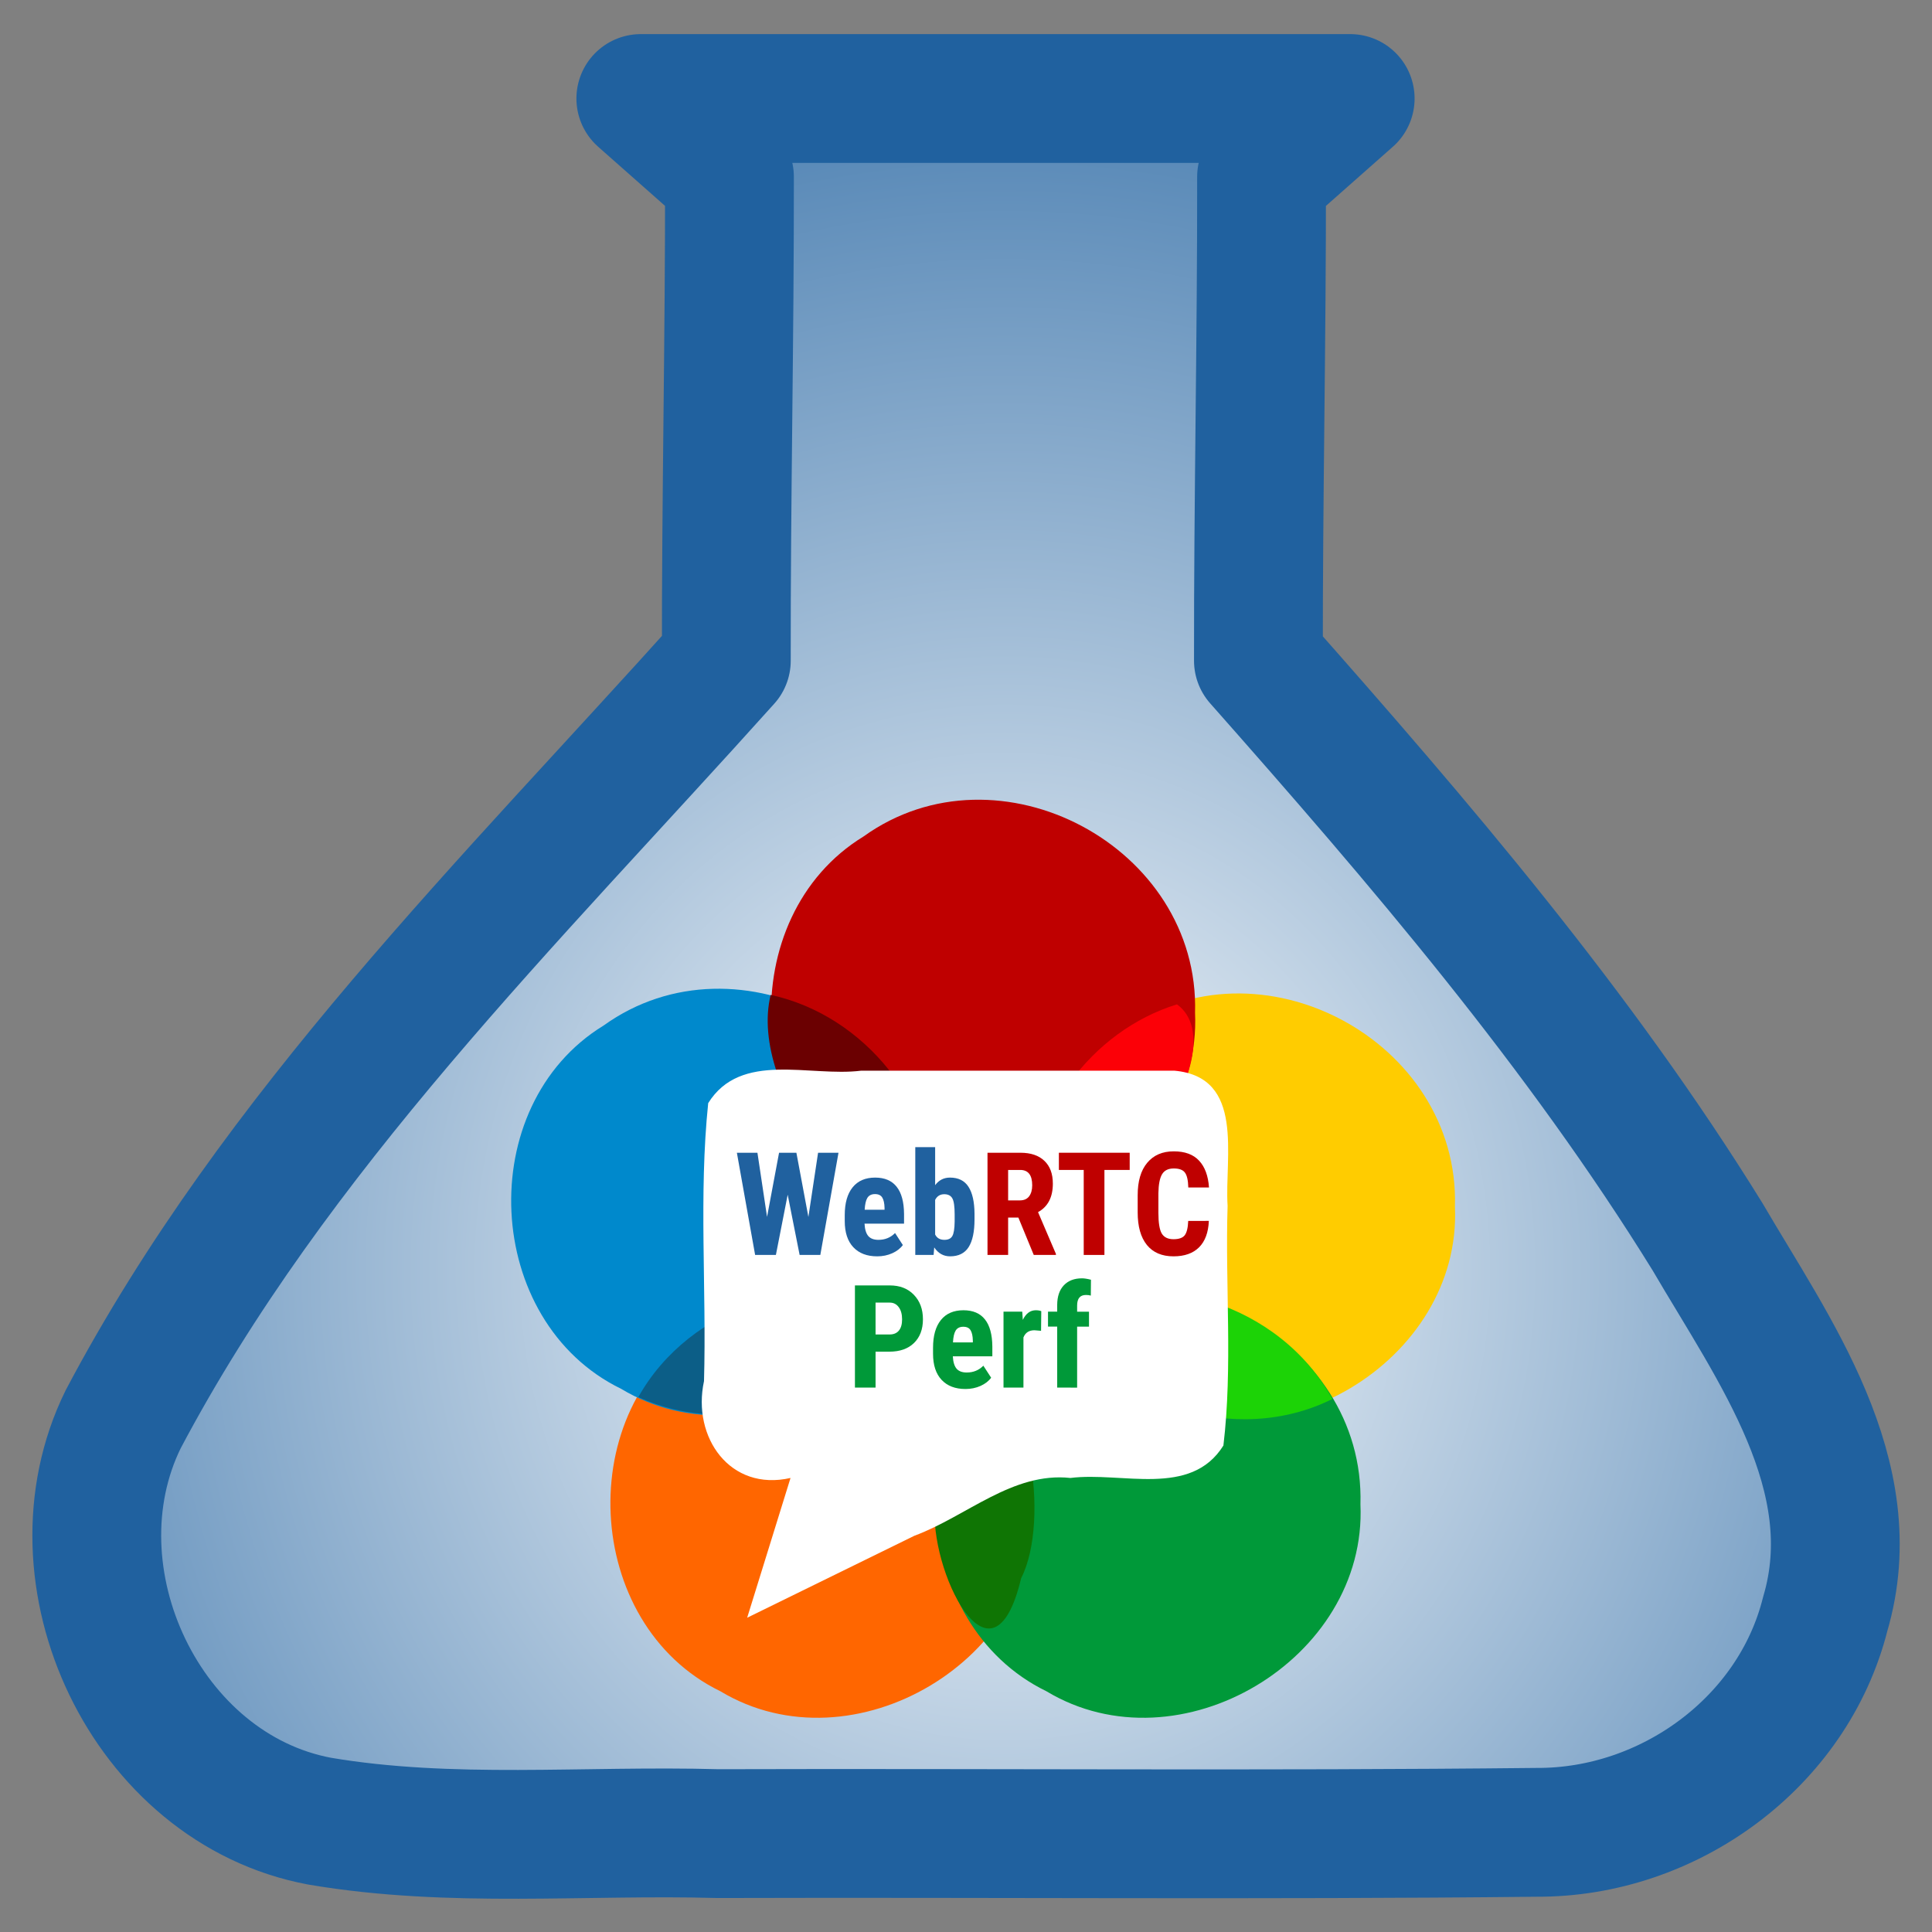 <?xml version="1.0" encoding="UTF-8" standalone="no"?>
<!-- Created with Inkscape (http://www.inkscape.org/) -->

<svg
   id="svg1307"
   width="90"
   height="90"
   version="1.0"
   sodipodi:docname="logo.svg"
   inkscape:version="1.1.2 (0a00cf5339, 2022-02-04)"
   inkscape:export-filename="/home/vittoriopalmisano/Downloads/logo.png"
   inkscape:export-xdpi="150"
   inkscape:export-ydpi="150"
   xmlns:inkscape="http://www.inkscape.org/namespaces/inkscape"
   xmlns:sodipodi="http://sodipodi.sourceforge.net/DTD/sodipodi-0.dtd"
   xmlns:xlink="http://www.w3.org/1999/xlink"
   xmlns="http://www.w3.org/2000/svg"
   xmlns:svg="http://www.w3.org/2000/svg"
   xmlns:rdf="http://www.w3.org/1999/02/22-rdf-syntax-ns#"
   xmlns:cc="http://creativecommons.org/ns#"
   xmlns:dc="http://purl.org/dc/elements/1.1/">
  <rect width="100%" height="100%" fill="#808080" stroke="none"/>
  <defs
     id="defs12">
    <linearGradient
       inkscape:collect="always"
       id="linearGradient39599">
      <stop
         style="stop-color:#ffffff;stop-opacity:1"
         offset="0"
         id="stop40125" />
      <stop
         style="stop-color:#20619f;stop-opacity:1"
         offset="1"
         id="stop40127" />
    </linearGradient>
    <radialGradient
       inkscape:collect="always"
       xlink:href="#linearGradient39599"
       id="radialGradient40123"
       cx="156.972"
       cy="73.326"
       fx="156.972"
       fy="73.326"
       r="40.494"
       gradientTransform="matrix(1.649,0,0,1.759,-212.033,-69.794)"
       gradientUnits="userSpaceOnUse" />
  </defs>
  <sodipodi:namedview
     pagecolor="#ffffff"
     bordercolor="#666666"
     borderopacity="1"
     objecttolerance="10"
     gridtolerance="10"
     guidetolerance="10"
     inkscape:pageopacity="0"
     inkscape:pageshadow="2"
     inkscape:window-width="1840"
     inkscape:window-height="1139"
     id="namedview10"
     showgrid="false"
     inkscape:zoom="3.6203867"
     inkscape:cx="37.012621"
     inkscape:cy="45.437135"
     inkscape:window-x="0"
     inkscape:window-y="0"
     inkscape:window-maximized="1"
     inkscape:current-layer="svg1307"
     inkscape:pagecheckerboard="true"
     width="90px" />
  <path
     id="path38838"
     d="m 29.85,4.569 c 1.376,1.217 2.753,2.434 4.129,3.65 0.009,7.514 -0.157,15.026 -0.146,22.539 -10.041,11.187 -21.005,21.917 -28.099,35.338 -3.591,7.303 1.056,17.211 9.159,18.721 6.117,1.037 12.367,0.405 18.549,0.579 12.714,-0.038 25.431,0.077 38.143,-0.06 6.14,0.029 11.93,-4.172 13.437,-10.169 1.909,-6.453 -2.405,-12.31 -5.479,-17.571 -5.982,-9.677 -13.407,-18.34 -20.924,-26.839 -0.009,-7.514 0.155,-15.026 0.146,-22.539 1.376,-1.217 2.753,-2.434 4.129,-3.65 -11.014,0 -22.034,0 -33.045,0 z"
     style="fill:url(#radialGradient40123);fill-opacity:1;fill-rule:evenodd;stroke:none;stroke-width:9.178;stroke-linecap:round;stroke-linejoin:round;stroke-miterlimit:4;stroke-dasharray:none;stroke-opacity:1"
     inkscape:connector-curvature="0" />
  <path
     id="path29274"
     d="m 29.852,4.589 c 1.376,1.217 2.753,2.434 4.129,3.65 0.009,7.514 -0.157,15.026 -0.146,22.539 C 23.795,41.966 12.831,52.696 5.737,66.117 c -3.591,7.303 1.056,17.211 9.159,18.721 6.117,1.037 12.367,0.405 18.549,0.579 12.714,-0.038 25.431,0.077 38.143,-0.06 6.14,0.029 11.93,-4.172 13.437,-10.169 1.909,-6.453 -2.405,-12.31 -5.479,-17.571 -5.982,-9.677 -13.407,-18.34 -20.924,-26.839 -0.009,-7.514 0.155,-15.026 0.146,-22.539 1.376,-1.217 2.753,-2.434 4.129,-3.65 -11.014,0 -22.034,0 -33.045,0 z"
     style="fill:none;fill-rule:evenodd;stroke:#20619f;stroke-width:6;stroke-linecap:round;stroke-linejoin:round;stroke-miterlimit:2.7;stroke-dasharray:none;stroke-opacity:1;paint-order:normal"
     inkscape:connector-curvature="0" />
  <g
     transform="matrix(0.172,0,0,0.172,23.748,37.208)"
     id="g4551"
     style="stroke-width:34.922;stroke-miterlimit:4;stroke-dasharray:none">
    <path
       style="fill:#ff6600;stroke-width:34.922;stroke-miterlimit:4;stroke-dasharray:none"
       inkscape:connector-curvature="0"
       d="m 142.077,191.087 c 1.915,41.946 -49.065,72.306 -85.041,50.641 -37.408,-18.193 -40.24,-76.691 -4.748,-98.397 36.522,-26.246 91.117,2.741 89.79,47.756 z"
       id="path4529" />
    <path
       style="fill:#ffcc00;stroke-width:34.922;stroke-miterlimit:4;stroke-dasharray:none"
       inkscape:connector-curvature="0"
       d="m 255.98,110.459 c 1.913,41.944 -49.065,72.307 -85.041,50.64 -37.408,-18.195 -40.239,-76.691 -4.748,-98.399 36.523,-26.25 91.117,2.745 89.79,47.759 z"
       id="path4531" />
    <path
       style="fill:#0089cc;stroke-width:34.922;stroke-miterlimit:4;stroke-dasharray:none"
       inkscape:connector-curvature="0"
       d="m 115.201,109.181 c 1.913,41.943 -49.066,72.307 -85.041,50.64 -37.408,-18.196 -40.24,-76.691 -4.748,-98.399 36.521,-26.251 91.117,2.747 89.789,47.759 z"
       id="path4533" />
    <path
       style="fill:#009939;stroke-width:34.922;stroke-miterlimit:4;stroke-dasharray:none"
       inkscape:connector-curvature="0"
       d="m 230.386,191.087 c 1.915,41.947 -49.069,72.305 -85.045,50.641 -37.408,-18.194 -40.24,-76.691 -4.748,-98.397 36.52,-26.246 91.121,2.742 89.793,47.756 z"
       id="path4535" />
    <path
       style="fill:#bf0000;stroke-width:34.922;stroke-miterlimit:4;stroke-dasharray:none"
       inkscape:connector-curvature="0"
       d="M 185.592,57.984 C 187.505,99.93 136.525,130.29 100.548,108.625 63.139,90.432 60.306,31.934 95.8,10.228 132.321,-16.018 186.918,12.971 185.592,57.984 Z"
       id="path4537" />
    <path
       style="fill:#fc0007;stroke-width:34.922;stroke-miterlimit:4;stroke-dasharray:none"
       inkscape:connector-curvature="0"
       d="m 140.799,110.459 c 19.443,9.892 57.35,-42.087 39.9,-54.771 -23.312,7.213 -40.265,30.327 -39.9,54.771 z"
       id="path4539" />
    <path
       style="fill:#1cd306;stroke-width:34.922;stroke-miterlimit:4;stroke-dasharray:none"
       inkscape:connector-curvature="0"
       d="m 148.397,138.976 c 13.826,25.598 48.355,36.603 74.39,23.595 -14.082,-25.705 -48.062,-36.56 -74.39,-23.595 z"
       id="path4541" />
    <path
       style="fill:#0f7504;stroke-width:34.922;stroke-miterlimit:4;stroke-dasharray:none"
       inkscape:connector-curvature="0"
       d="m 115.201,191.087 c -1.93,17.25 15.38,53.325 23.299,20 8.053,-15.628 2.092,-54.982 -12.842,-53.066 -6.79,9.594 -10.494,21.312 -10.457,33.066 z"
       id="path4543" />
    <path
       style="fill:#0c5e87;stroke-width:34.922;stroke-miterlimit:4;stroke-dasharray:none"
       inkscape:connector-curvature="0"
       d="m 34.807,162.057 c 25.713,11.814 58.76,0.81 72.486,-23.848 -25.838,-11.774 -58.641,-0.868 -72.486,23.848 z"
       id="path4545" />
    <path
       style="fill:#6b0001;stroke-width:34.922;stroke-miterlimit:4;stroke-dasharray:none"
       inkscape:connector-curvature="0"
       d="M 70.655,53.126 C 64.366,78.722 96.418,118.918 115.202,109.181 115.626,83.013 96.201,58.687 70.655,53.126 Z"
       id="path4547" />
    <path
       style="fill:#ffffff;stroke-width:34.922;stroke-miterlimit:4;stroke-dasharray:none"
       inkscape:connector-curvature="0"
       d="m 76.03,183.961 c -16.374,3.734 -26.715,-11.009 -23.43,-26.232 0.705,-25.063 -1.444,-50.412 1.135,-75.287 8.865,-14.184 27.447,-7.042 41.437,-8.789 28.273,0 56.545,0 84.818,0 19.23,1.723 13.563,23.358 14.417,36.607 -0.687,21.607 1.42,43.495 -1.134,64.915 -8.865,14.18 -27.445,7.038 -41.433,8.786 -15.691,-1.694 -28.174,10.439 -42.263,15.652 -15.095,7.4 -30.191,14.8 -45.286,22.2 3.914,-12.617 7.827,-25.234 11.741,-37.852 z"
       id="path4549" />
  </g>
  <g
     id="g38806"
     transform="matrix(0.366,0,0,0.366,34.559,18.601)">
    <path
       d="M 8.467,104.071 9.7,95.897 H 12.299 L 9.986,108.904 H 7.351 l -1.519,-7.664 -1.501,7.664 H 1.687 L -0.635,95.897 H 1.982 l 1.224,8.165 1.528,-8.165 h 2.206 z"
       style="font-weight:bold;font-size:18.294px;line-height:1.25;font-family:'Roboto Condensed';-inkscape-font-specification:'Roboto Condensed, Bold';letter-spacing:0px;word-spacing:0px;fill:#20619f;stroke-width:0.457"
       id="path34542" />
    <path
       d="m 17.221,109.082 q -1.947,0 -3.037,-1.161 -1.09,-1.161 -1.09,-3.323 v -0.768 q 0,-2.287 1,-3.528 1,-1.242 2.867,-1.242 1.822,0 2.742,1.17 0.92,1.161 0.938,3.448 v 1.242 h -5.029 q 0.054,1.072 0.473,1.572 0.42,0.491 1.295,0.491 1.268,0 2.117,-0.866 l 0.992,1.528 q -0.465,0.643 -1.349,1.045 -0.884,0.393 -1.921,0.393 z m -1.59,-5.931 h 2.528 v -0.232 q -0.018,-0.866 -0.286,-1.313 -0.268,-0.447 -0.929,-0.447 -0.661,0 -0.965,0.473 -0.295,0.473 -0.348,1.519 z"
       style="font-weight:bold;font-size:18.294px;line-height:1.25;font-family:'Roboto Condensed';-inkscape-font-specification:'Roboto Condensed, Bold';letter-spacing:0px;word-spacing:0px;fill:#20619f;stroke-width:0.457"
       id="path34544" />
    <path
       d="m 29.611,104.383 q 0,2.349 -0.75,3.528 -0.75,1.17 -2.358,1.17 -1.26,0 -2.019,-1.134 l -0.08,0.956 H 22.072 V 95.183 h 2.528 v 4.842 q 0.715,-0.965 1.885,-0.965 1.608,0 2.358,1.17 0.75,1.161 0.768,3.412 z m -2.528,-0.634 q 0,-1.528 -0.295,-2.046 -0.295,-0.527 -1.027,-0.527 -0.795,0 -1.161,0.724 v 4.404 q 0.339,0.679 1.179,0.679 0.724,0 1,-0.473 0.286,-0.473 0.304,-1.84 z"
       style="font-weight:bold;font-size:18.294px;line-height:1.25;font-family:'Roboto Condensed';-inkscape-font-specification:'Roboto Condensed, Bold';letter-spacing:0px;word-spacing:0px;fill:#20619f;stroke-width:0.457"
       id="path34546" />
    <path
       d="m 35.194,104.151 h -1.304 v 4.752 H 31.264 V 95.897 h 4.19 q 1.974,0 3.046,1.027 1.081,1.018 1.081,2.903 0,2.591 -1.885,3.627 l 2.278,5.324 v 0.125 h -2.823 z m -1.304,-2.189 h 1.492 q 0.786,0 1.179,-0.518 0.393,-0.527 0.393,-1.402 0,-1.956 -1.528,-1.956 h -1.536 z"
       style="font-weight:bold;font-size:18.294px;line-height:1.25;font-family:'Roboto Condensed';-inkscape-font-specification:'Roboto Condensed, Bold';letter-spacing:0px;word-spacing:0px;fill:#bf0000;fill-opacity:1;stroke-width:0.457"
       id="path34548" />
    <path
       d="m 49.362,98.086 h -3.216 V 108.904 H 43.511 V 98.086 H 40.349 V 95.897 h 9.013 z"
       style="font-weight:bold;font-size:18.294px;line-height:1.25;font-family:'Roboto Condensed';-inkscape-font-specification:'Roboto Condensed, Bold';letter-spacing:0px;word-spacing:0px;fill:#bf0000;fill-opacity:1;stroke-width:0.457"
       id="path34550" />
    <path
       d="m 59.438,104.571 q -0.098,2.224 -1.251,3.368 -1.152,1.143 -3.252,1.143 -2.206,0 -3.386,-1.447 -1.17,-1.456 -1.17,-4.145 v -2.189 q 0,-2.68 1.215,-4.127 1.215,-1.456 3.377,-1.456 2.126,0 3.225,1.188 1.108,1.188 1.26,3.412 h -2.635 q -0.036,-1.376 -0.429,-1.894 -0.384,-0.527 -1.42,-0.527 -1.054,0 -1.492,0.741 -0.438,0.732 -0.465,2.421 v 2.457 q 0,1.938 0.429,2.662 0.438,0.724 1.492,0.724 1.036,0 1.429,-0.5 0.393,-0.509 0.447,-1.831 z"
       style="font-weight:bold;font-size:18.294px;line-height:1.25;font-family:'Roboto Condensed';-inkscape-font-specification:'Roboto Condensed, Bold';letter-spacing:0px;word-spacing:0px;fill:#bf0000;fill-opacity:1;stroke-width:0.457"
       id="path34552" />
  </g>
  <g
     id="g38798"
     transform="matrix(0.366,0,0,0.366,34.314,18.601)">
    <path
       d="m 17.686,121.215 v 4.574 h -2.626 v -13.006 h 4.431 q 1.929,0 3.073,1.197 1.152,1.197 1.152,3.109 0,1.912 -1.134,3.019 -1.134,1.108 -3.144,1.108 z m 0,-2.189 h 1.804 q 0.75,0 1.161,-0.491 0.411,-0.491 0.411,-1.429 0,-0.974 -0.42,-1.545 -0.42,-0.581 -1.126,-0.59 h -1.831 z"
       style="font-weight:bold;font-size:18.294px;line-height:1.25;font-family:'Roboto Condensed';-inkscape-font-specification:'Roboto Condensed, Bold';letter-spacing:0px;word-spacing:0px;fill:#009939;fill-opacity:1;stroke-width:0.457"
       id="path34554" />
    <path
       d="m 29.129,125.967 q -1.947,0 -3.037,-1.161 -1.09,-1.161 -1.09,-3.323 v -0.768 q 0,-2.287 1,-3.528 1,-1.242 2.867,-1.242 1.822,0 2.742,1.17 0.92,1.161 0.938,3.448 v 1.242 h -5.029 q 0.054,1.072 0.473,1.572 0.42,0.491 1.295,0.491 1.268,0 2.117,-0.866 l 0.992,1.528 q -0.465,0.643 -1.349,1.045 -0.884,0.393 -1.921,0.393 z m -1.59,-5.931 h 2.528 v -0.232 q -0.018,-0.866 -0.286,-1.313 -0.268,-0.447 -0.929,-0.447 -0.661,0 -0.965,0.473 -0.295,0.473 -0.348,1.519 z"
       style="font-weight:bold;font-size:18.294px;line-height:1.25;font-family:'Roboto Condensed';-inkscape-font-specification:'Roboto Condensed, Bold';letter-spacing:0px;word-spacing:0px;fill:#009939;fill-opacity:1;stroke-width:0.457"
       id="path34556" />
    <path
       d="m 38.75,118.562 -0.84,-0.071 q -1.036,0 -1.402,0.911 v 6.387 h -2.537 v -9.665 h 2.385 l 0.071,1.045 q 0.599,-1.224 1.653,-1.224 0.429,0 0.697,0.116 z"
       style="font-weight:bold;font-size:18.294px;line-height:1.25;font-family:'Roboto Condensed';-inkscape-font-specification:'Roboto Condensed, Bold';letter-spacing:0px;word-spacing:0px;fill:#009939;fill-opacity:1;stroke-width:0.457"
       id="path34558" />
    <path
       d="m 40.804,125.789 v -7.763 h -1.17 v -1.903 h 1.17 v -0.866 q 0.009,-1.599 0.84,-2.483 0.84,-0.893 2.314,-0.893 0.447,0 1.143,0.179 l -0.018,2.019 q -0.259,-0.08 -0.616,-0.08 -1.126,0 -1.126,1.34 v 0.786 h 1.51 v 1.903 H 43.341 v 7.763 z"
       style="font-weight:bold;font-size:18.294px;line-height:1.25;font-family:'Roboto Condensed';-inkscape-font-specification:'Roboto Condensed, Bold';letter-spacing:0px;word-spacing:0px;fill:#009939;fill-opacity:1;stroke-width:0.457"
       id="path34560" />
  </g>
</svg>
